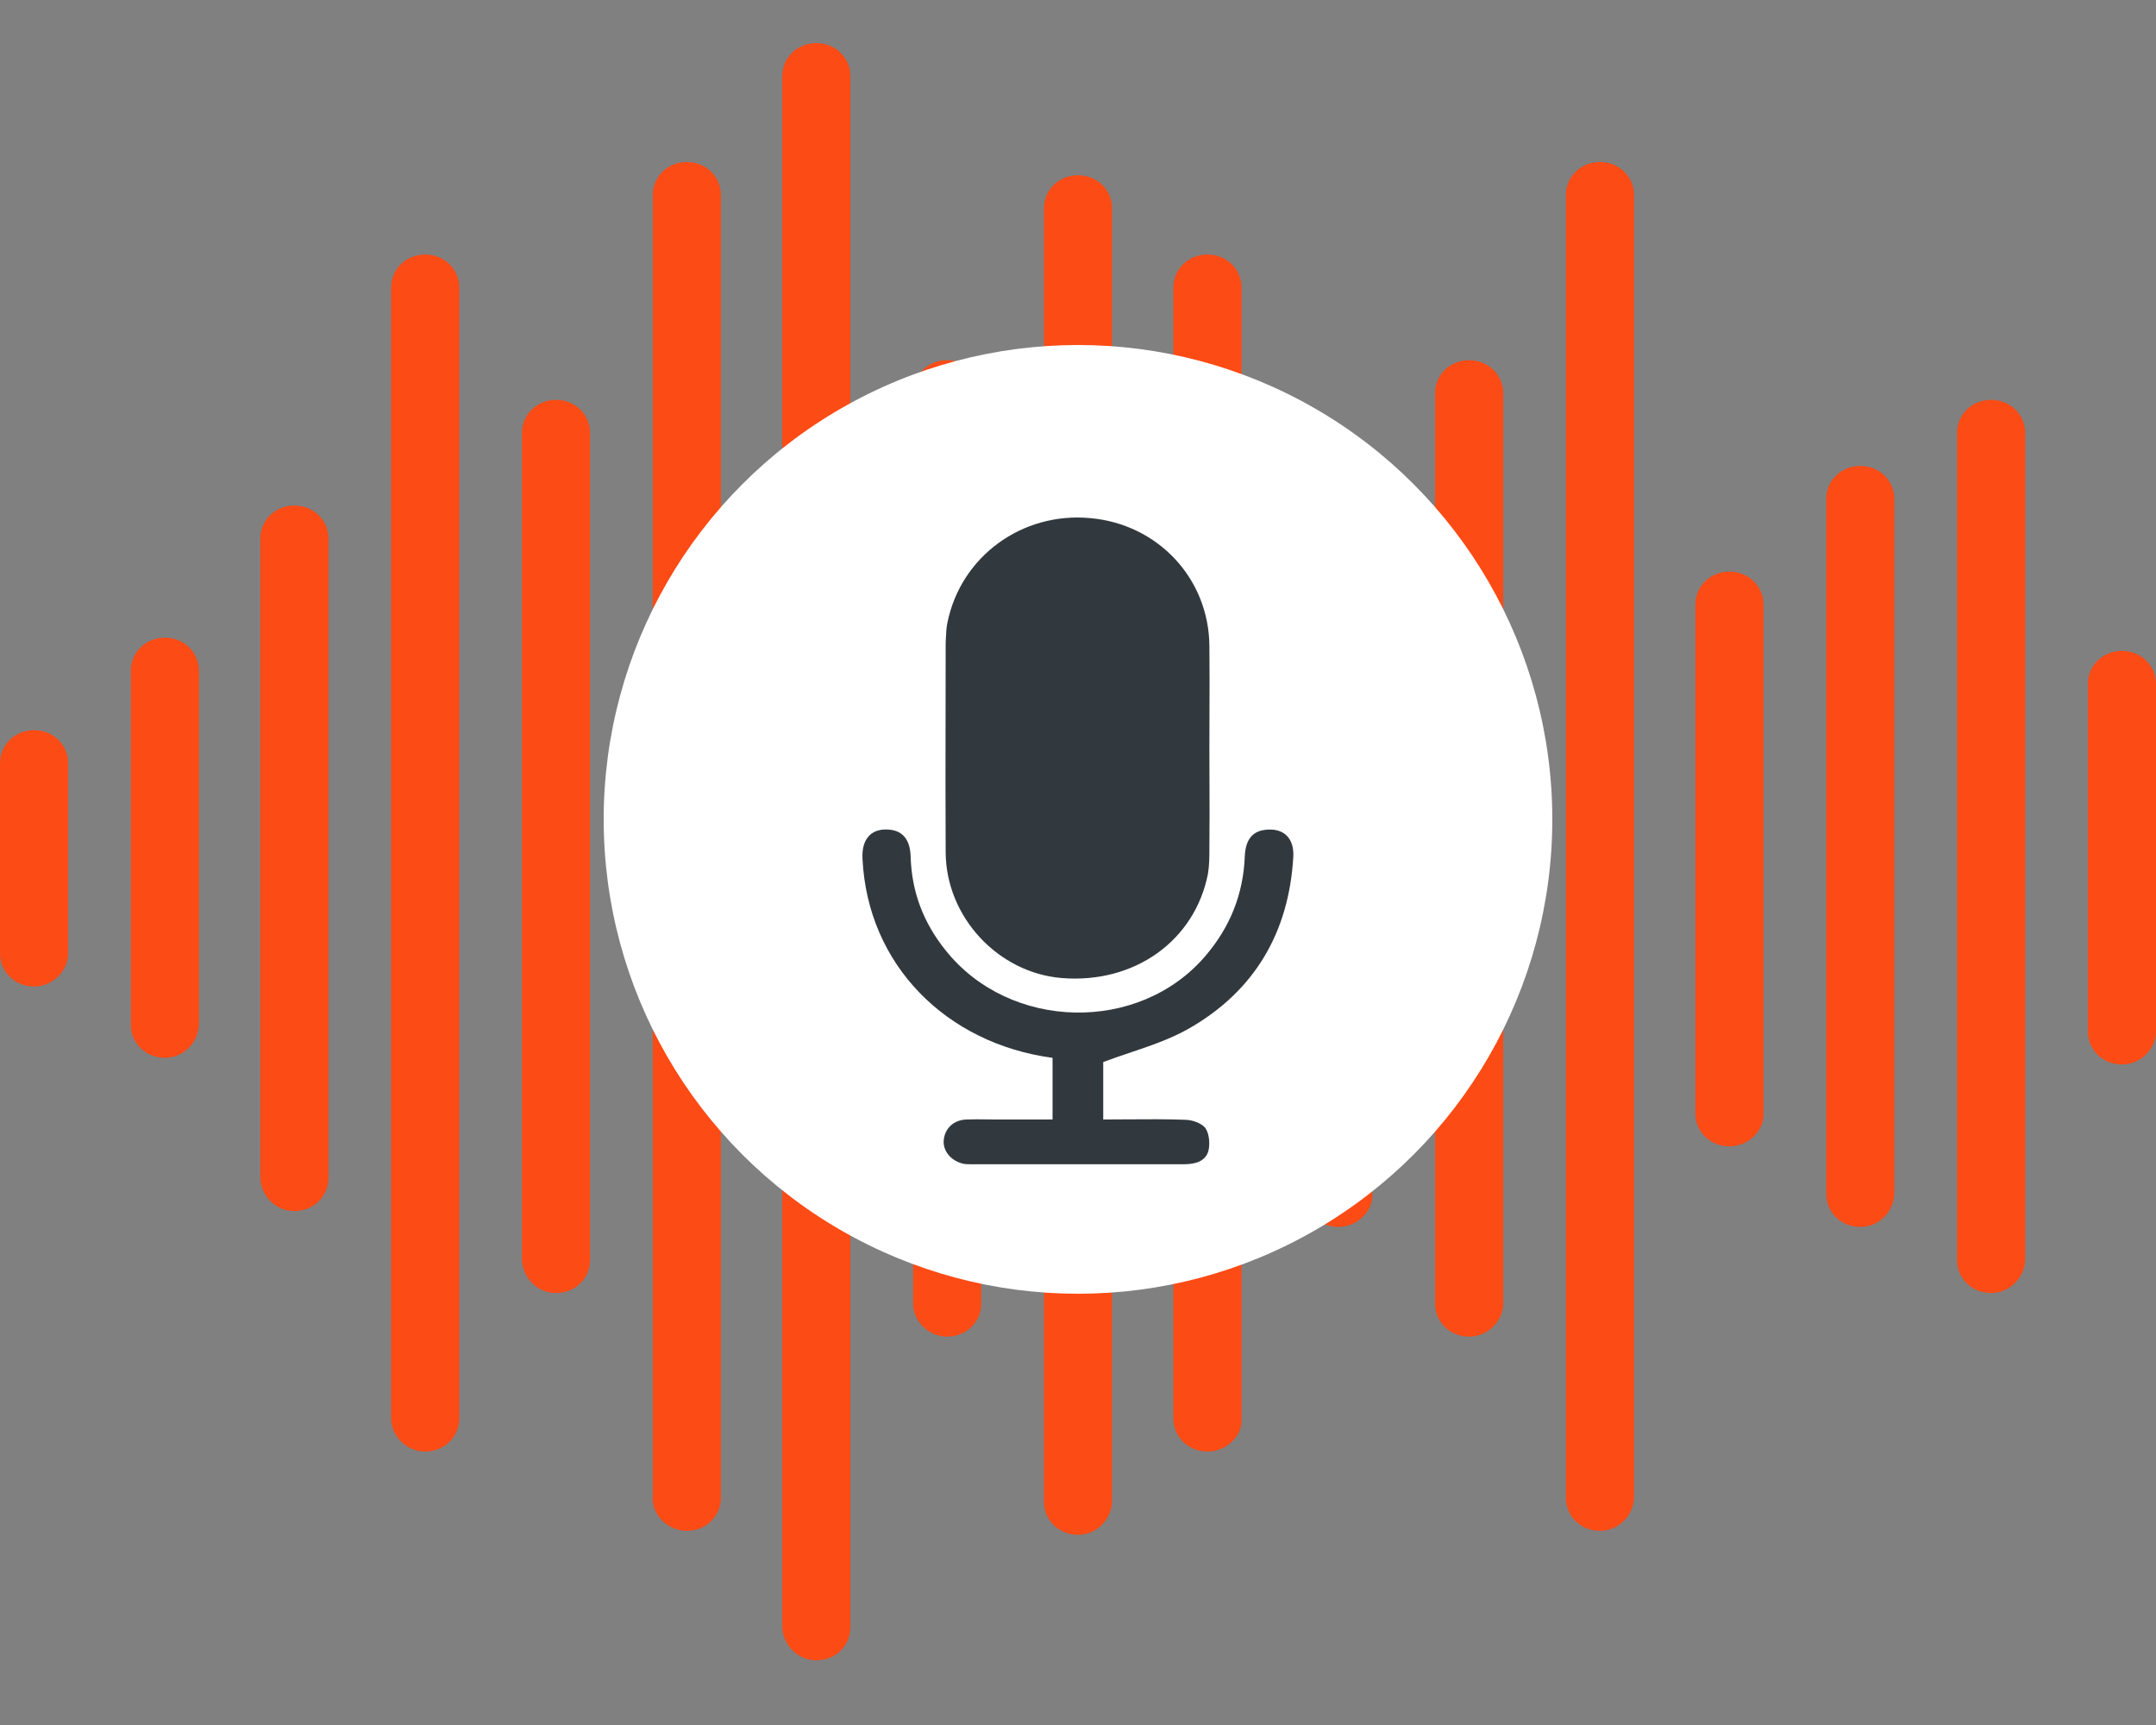 <svg width="50" height="40" viewBox="0 0 50 40" fill="none" xmlns="http://www.w3.org/2000/svg">
<rect x="0" y="0" width="50" height="40" fill="#808080" stroke="none"/>
<g clip-path="url(#clip0)">
<path d="M0.79 22.875C0.348 22.875 0 22.538 0 22.109V17.697C0 17.268 0.348 16.931 0.79 16.931C1.233 16.931 1.58 17.268 1.58 17.697V22.109C1.58 22.507 1.233 22.875 0.79 22.875Z" fill="#FC4B15"/>
<path d="M28.003 33.659C27.56 33.659 27.212 33.322 27.212 32.893V6.668C27.212 6.239 27.56 5.902 28.003 5.902C28.445 5.902 28.793 6.239 28.793 6.668V32.893C28.824 33.292 28.445 33.659 28.003 33.659Z" fill="#FC4B15"/>
<path d="M31.037 28.451C30.594 28.451 30.247 28.114 30.247 27.685V11.57C30.247 11.141 30.594 10.804 31.037 10.804C31.479 10.804 31.827 11.141 31.827 11.57V27.654C31.858 28.083 31.479 28.451 31.037 28.451Z" fill="#FC4B15"/>
<path d="M25 35.59C24.558 35.59 24.21 35.252 24.21 34.824V4.83C24.21 4.401 24.558 4.064 25 4.064C25.443 4.064 25.79 4.401 25.79 4.83V34.793C25.79 35.222 25.443 35.59 25 35.59Z" fill="#FC4B15"/>
<path d="M18.932 38.5C19.374 38.5 19.722 38.163 19.722 37.734V1.766C19.722 1.337 19.374 1 18.932 1C18.489 1 18.142 1.337 18.142 1.766V37.703C18.142 38.132 18.489 38.5 18.932 38.5Z" fill="#FC4B15"/>
<path d="M9.861 33.659C10.303 33.659 10.651 33.322 10.651 32.893V6.668C10.651 6.239 10.303 5.902 9.861 5.902C9.418 5.902 9.071 6.239 9.071 6.668V32.893C9.071 33.292 9.418 33.659 9.861 33.659Z" fill="#FC4B15"/>
<path d="M12.895 29.983C13.338 29.983 13.685 29.646 13.685 29.217V10.038C13.685 9.609 13.338 9.272 12.895 9.272C12.453 9.272 12.105 9.609 12.105 10.038V29.186C12.105 29.615 12.453 29.983 12.895 29.983Z" fill="#FC4B15"/>
<path d="M15.929 35.498C16.372 35.498 16.719 35.16 16.719 34.732V4.523C16.719 4.094 16.372 3.757 15.929 3.757C15.487 3.757 15.139 4.094 15.139 4.523V34.701C15.107 35.13 15.487 35.498 15.929 35.498Z" fill="#FC4B15"/>
<path d="M6.827 28.083C7.269 28.083 7.617 27.746 7.617 27.317V12.489C7.617 12.06 7.269 11.723 6.827 11.723C6.384 11.723 6.037 12.06 6.037 12.489V27.287C6.037 27.716 6.384 28.083 6.827 28.083Z" fill="#FC4B15"/>
<path d="M21.966 30.994C22.408 30.994 22.756 30.657 22.756 30.228V9.119C22.756 8.69 22.408 8.353 21.966 8.353C21.523 8.353 21.176 8.69 21.176 9.119V30.228C21.176 30.626 21.523 30.994 21.966 30.994Z" fill="#FC4B15"/>
<path d="M3.824 24.529C3.382 24.529 3.034 24.192 3.034 23.764V15.553C3.034 15.124 3.382 14.787 3.824 14.787C4.267 14.787 4.614 15.124 4.614 15.553V23.733C4.614 24.162 4.267 24.529 3.824 24.529Z" fill="#FC4B15"/>
<path d="M43.142 28.451C42.699 28.451 42.352 28.114 42.352 27.685V11.57C42.352 11.141 42.699 10.804 43.142 10.804C43.584 10.804 43.932 11.141 43.932 11.57V27.654C43.932 28.083 43.584 28.451 43.142 28.451Z" fill="#FC4B15"/>
<path d="M46.176 29.983C45.733 29.983 45.386 29.646 45.386 29.217V10.038C45.386 9.609 45.733 9.272 46.176 9.272C46.618 9.272 46.966 9.609 46.966 10.038V29.186C46.966 29.615 46.618 29.983 46.176 29.983Z" fill="#FC4B15"/>
<path d="M37.105 35.498C36.662 35.498 36.315 35.16 36.315 34.732V4.523C36.315 4.094 36.662 3.757 37.105 3.757C37.547 3.757 37.895 4.094 37.895 4.523V34.701C37.895 35.13 37.547 35.498 37.105 35.498Z" fill="#FC4B15"/>
<path d="M34.071 30.994C33.628 30.994 33.281 30.657 33.281 30.228V9.119C33.281 8.69 33.628 8.353 34.071 8.353C34.513 8.353 34.861 8.69 34.861 9.119V30.228C34.861 30.626 34.513 30.994 34.071 30.994Z" fill="#FC4B15"/>
<path d="M40.108 26.582C39.665 26.582 39.317 26.245 39.317 25.816V14.021C39.317 13.592 39.665 13.255 40.108 13.255C40.55 13.255 40.898 13.592 40.898 14.021V25.785C40.929 26.214 40.55 26.582 40.108 26.582Z" fill="#FC4B15"/>
<path d="M49.21 24.683C48.767 24.683 48.42 24.346 48.42 23.917V15.859C48.42 15.43 48.767 15.093 49.21 15.093C49.652 15.093 50 15.43 50 15.859V23.917C50 24.315 49.652 24.683 49.21 24.683Z" fill="#FC4B15"/>
<circle cx="25" cy="19" r="11" fill="white"/>
<path fill-rule="evenodd" clip-rule="evenodd" d="M28.049 16.55C28.048 16.811 28.047 17.071 28.047 17.33C28.047 17.587 28.048 17.844 28.049 18.101C28.051 18.616 28.053 19.132 28.047 19.652C28.047 19.855 28.047 20.066 28.014 20.261C27.709 21.819 26.305 22.817 24.621 22.679C23.149 22.558 21.939 21.267 21.931 19.765C21.925 18.689 21.927 17.612 21.929 16.535C21.93 15.996 21.931 15.458 21.931 14.92C21.932 14.887 21.934 14.853 21.935 14.82C21.941 14.689 21.946 14.556 21.973 14.433C22.286 12.899 23.707 11.868 25.281 12.014C26.855 12.152 28.039 13.418 28.047 14.985C28.053 15.504 28.051 16.028 28.049 16.55ZM24.41 25.959V24.53C21.939 24.197 20.12 22.371 20.002 19.912C19.976 19.433 20.23 19.173 20.687 19.246C20.958 19.295 21.11 19.497 21.119 19.871C21.144 20.683 21.415 21.397 21.931 22.038C23.42 23.905 26.415 23.97 27.954 22.168C28.53 21.494 28.834 20.731 28.868 19.855C28.885 19.481 29.037 19.287 29.317 19.246C29.748 19.181 30.019 19.416 29.993 19.871C29.892 21.6 29.113 22.98 27.548 23.864C27.137 24.095 26.674 24.252 26.205 24.41C25.998 24.48 25.79 24.55 25.585 24.627V25.959C25.776 25.959 25.963 25.957 26.15 25.956C26.611 25.953 27.063 25.949 27.514 25.967C27.675 25.975 27.887 26.056 27.963 26.17C28.047 26.308 28.064 26.535 28.022 26.697C27.946 26.941 27.701 26.997 27.455 26.997H22.506C22.447 26.997 22.379 26.997 22.32 26.981C22.041 26.908 21.855 26.673 21.888 26.421C21.922 26.153 22.125 25.967 22.421 25.959C22.579 25.953 22.733 25.955 22.888 25.957C22.966 25.958 23.044 25.959 23.124 25.959H24.41Z" fill="#32393E"/>
</g>
<defs>
<clipPath id="clip0">
<rect width="50" height="40" fill="white"/>
</clipPath>
</defs>
</svg>
